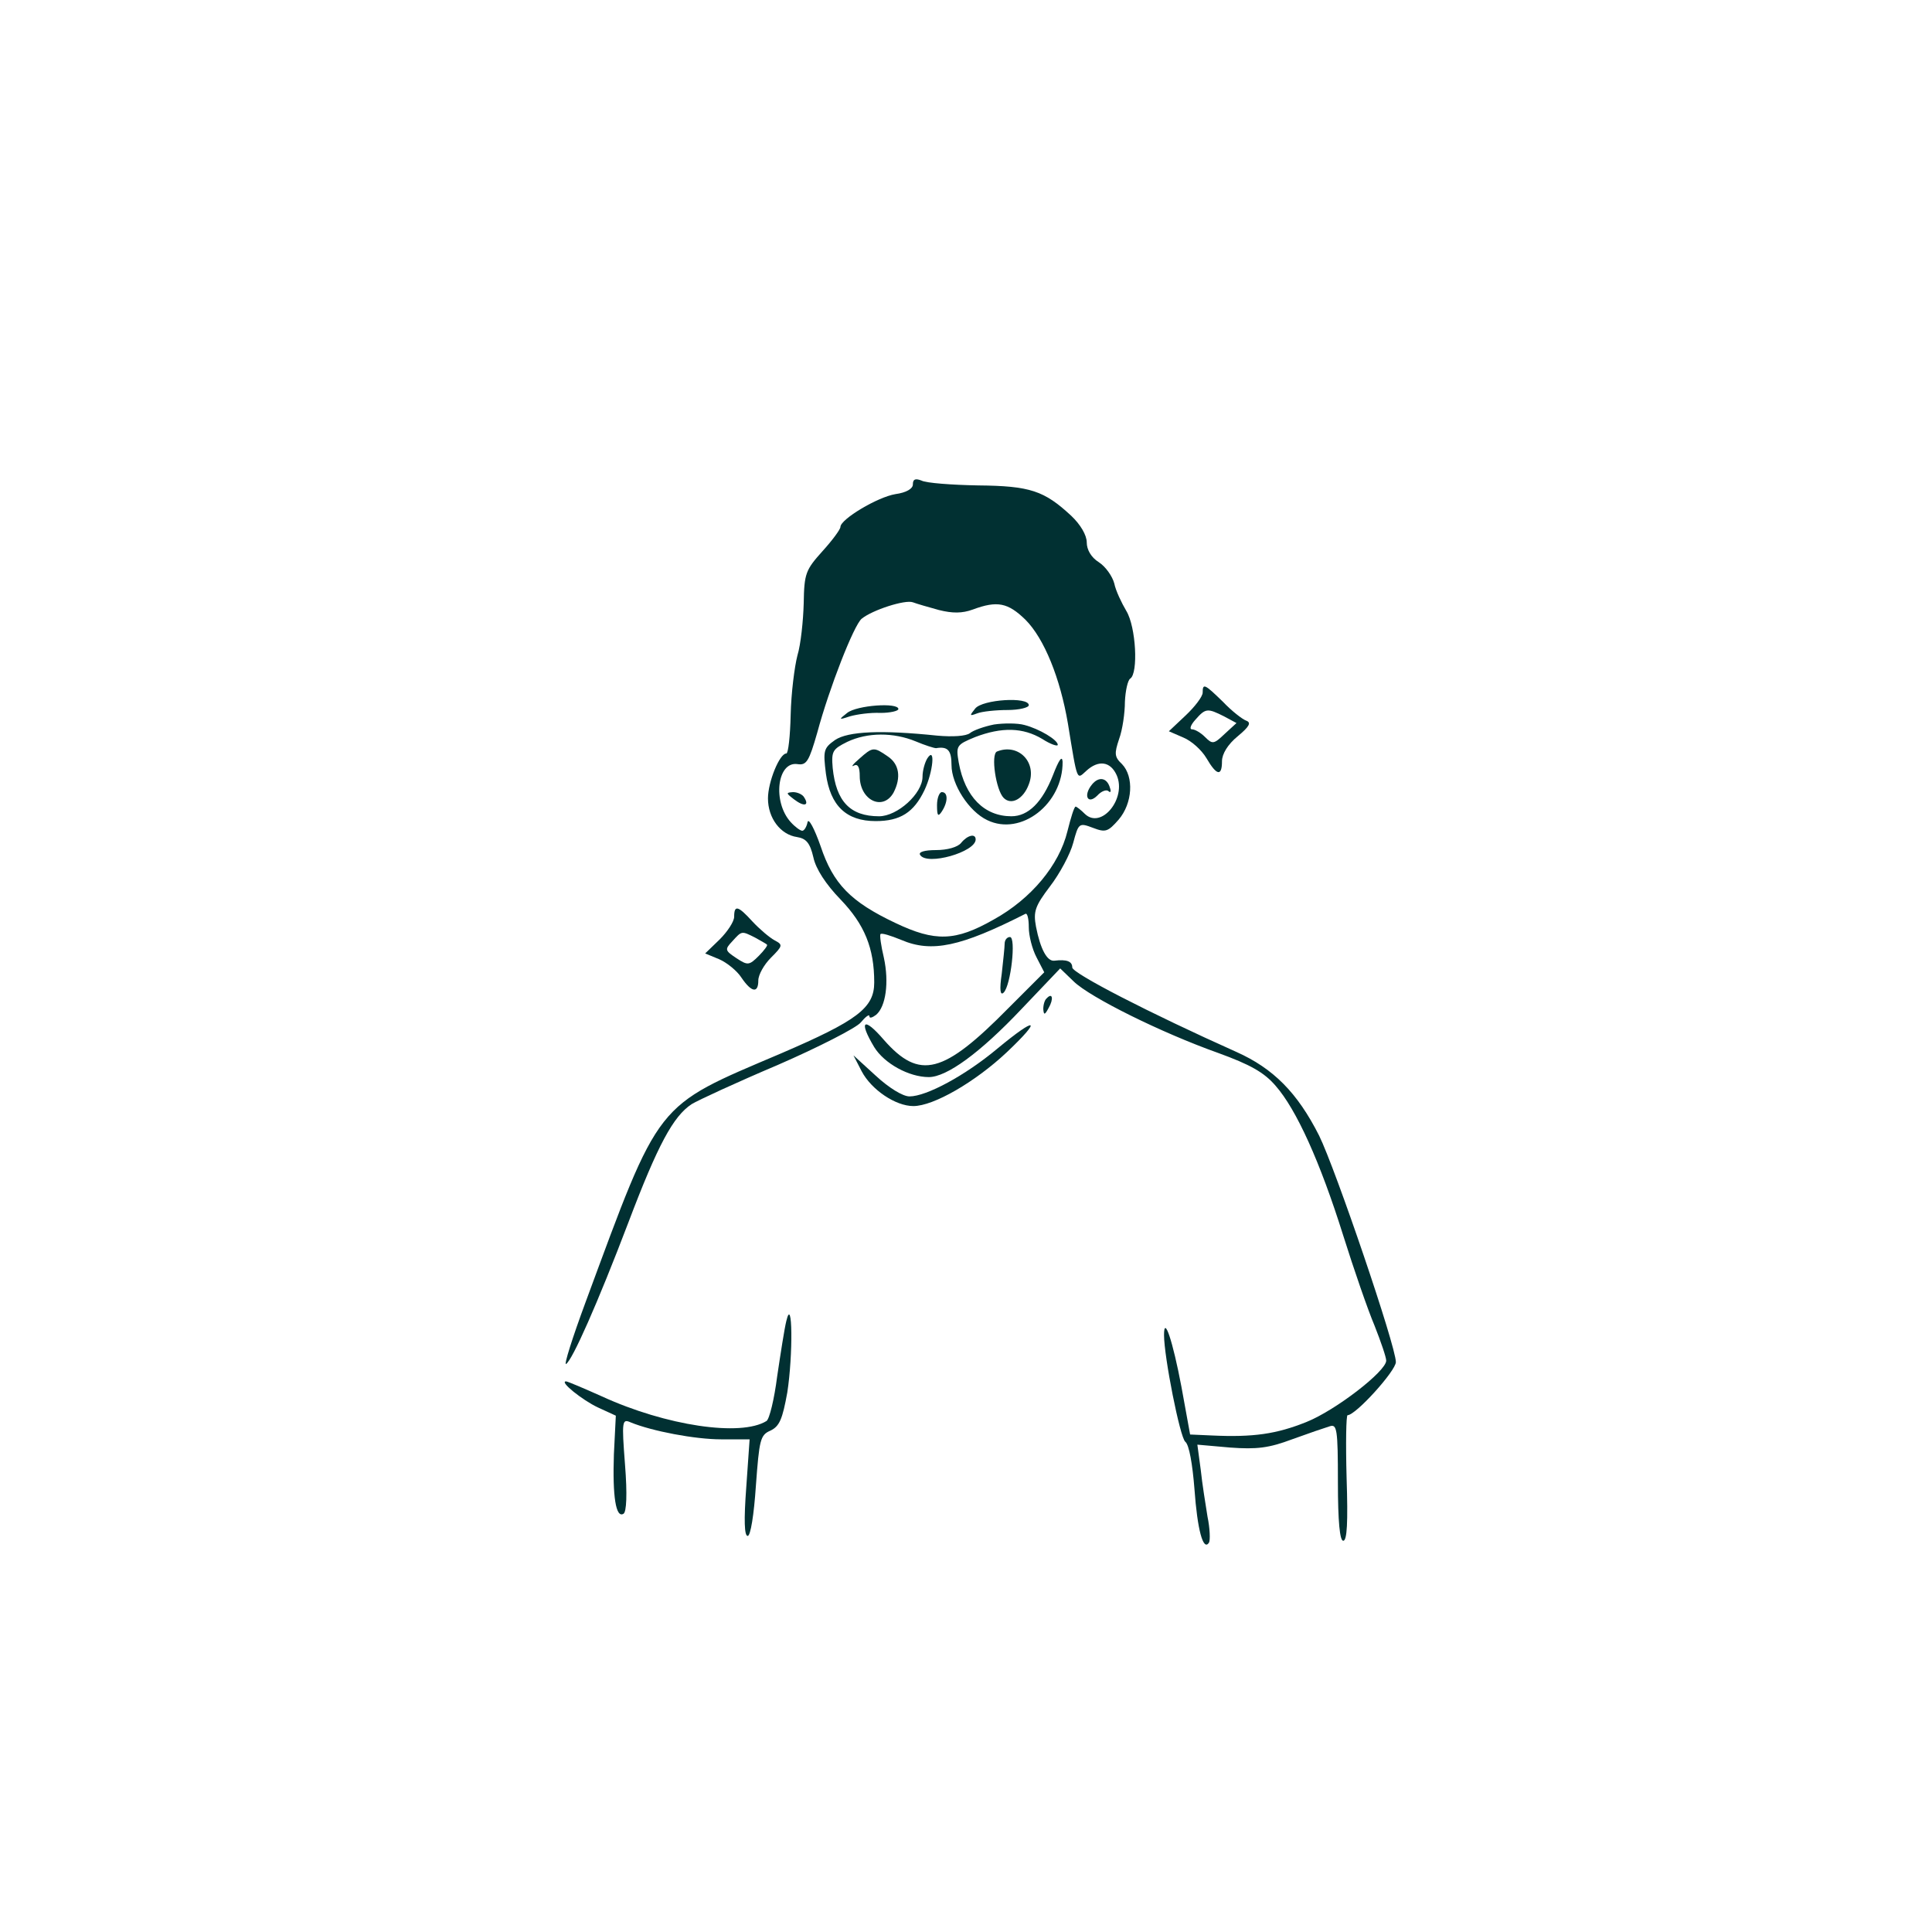 <svg version="1.0" xmlns="http://www.w3.org/2000/svg"
    width="400pt" height="400pt" viewBox="0 0 400 400"
    preserveAspectRatio="xMidYMid meet">

    <g transform="translate(0,400) scale(0.1,-0.1)"
        fill="#013032" stroke="none">
        <path
            d="M1890 2997 c0 -9 -14 -17 -36 -20 -37 -6 -114 -52 -114 -68 0 -5 -17
-28 -37 -50 -35 -39 -38 -46 -39 -108 -1 -36 -6 -85 -13 -108 -6 -23 -13 -78
-14 -123 -1 -44 -5 -80 -9 -80 -14 0 -38 -59 -38 -93 0 -41 26 -75 60 -80 19
-3 27 -12 34 -42 5 -24 26 -56 56 -87 50 -52 70 -101 70 -172 0 -53 -35 -79
-193 -147 -263 -112 -249 -94 -405 -516 -27 -73 -45 -130 -40 -127 13 8 65
125 129 293 61 161 93 220 131 245 13 8 93 45 178 81 85 37 163 77 172 88 10
12 18 18 18 13 0 -5 6 -3 14 3 20 17 27 67 16 118 -6 25 -9 47 -7 49 2 3 21
-3 43 -12 63 -27 123 -14 257 54 4 2 7 -10 7 -28 0 -17 7 -45 16 -62 l16 -31
-74 -74 c-135 -137 -184 -150 -258 -66 -42 49 -53 40 -20 -15 21 -34 72 -62
113 -62 37 0 106 50 192 141 l80 84 28 -27 c34 -33 181 -106 299 -148 66 -24
95 -40 119 -68 43 -49 92 -157 140 -310 22 -70 51 -154 65 -187 13 -33 24 -65
24 -72 0 -22 -105 -103 -165 -127 -62 -25 -110 -32 -196 -28 l-45 2 -18 99
c-18 95 -36 149 -36 107 0 -45 33 -212 44 -221 8 -6 15 -47 19 -98 6 -84 18
-129 30 -111 3 5 2 30 -3 54 -4 25 -11 68 -14 97 l-7 52 68 -6 c55 -4 80 -1
128 17 33 12 68 24 78 27 15 5 17 -5 17 -116 0 -82 4 -121 11 -121 8 0 10 38
7 130 -2 72 -1 130 2 130 17 0 100 92 100 110 0 33 -125 400 -159 469 -45 89
-95 139 -171 173 -181 81 -340 163 -340 175 0 13 -12 17 -37 14 -15 -2 -29 24
-38 70 -6 32 -2 43 29 84 20 26 42 67 48 90 11 41 12 42 41 31 26 -10 31 -8
53 17 29 34 32 89 7 115 -16 15 -16 22 -6 52 7 19 12 54 12 77 1 23 6 45 11
48 17 11 12 107 -8 140 -10 17 -22 42 -25 57 -4 15 -18 35 -32 44 -16 10 -25
26 -25 41 0 15 -13 37 -32 55 -56 52 -85 62 -193 63 -55 1 -108 5 -117 10 -13
5 -18 3 -18 -8z m54 -260 c28 -7 48 -7 70 1 51 19 73 14 109 -21 39 -39 72
-121 88 -215 20 -123 18 -116 38 -98 25 23 50 20 63 -9 21 -48 -32 -113 -66
-80 -8 8 -17 15 -19 15 -3 0 -10 -23 -17 -51 -17 -70 -75 -140 -153 -183 -79
-45 -121 -46 -203 -7 -93 44 -129 81 -155 159 -13 37 -25 59 -27 50 -2 -10 -7
-18 -11 -18 -4 0 -15 8 -24 18 -38 42 -28 126 14 120 19 -3 24 6 41 65 25 93
76 223 92 236 22 18 90 40 106 34 8 -3 32 -10 54 -16z" />
        <path
            d="M2019 2533 c-12 -15 -12 -16 4 -10 10 4 39 7 63 7 24 0 44 5 44 10 0
18 -96 12 -111 -7z" />
        <path d="M1754 2524 c-18 -14 -18 -15 6 -7 14 4 42 8 63 7 20 0 37 4 37 8 0
14 -86 8 -106 -8z" />
        <path
            d="M2058 2500 c-20 -4 -43 -12 -50 -18 -8 -6 -35 -8 -68 -5 -115 12
-184 9 -211 -9 -24 -17 -25 -22 -19 -70 9 -66 42 -98 103 -98 51 0 79 18 101
64 18 38 23 92 6 66 -5 -8 -10 -25 -10 -38 0 -35 -52 -82 -90 -82 -60 0 -89
31 -96 100 -3 35 0 39 30 54 42 20 96 20 142 1 19 -8 38 -14 42 -14 24 4 32
-4 32 -35 0 -40 36 -96 74 -114 70 -34 157 34 156 121 -1 14 -8 3 -20 -28 -22
-56 -51 -85 -86 -85 -56 0 -96 40 -109 111 -6 35 -5 37 34 53 55 21 99 20 139
-4 17 -11 32 -16 32 -12 0 10 -38 33 -69 41 -14 4 -43 4 -63 1z" />
        <path
            d="M1779 2429 c-13 -11 -18 -18 -11 -14 8 4 12 -3 12 -22 0 -50 48 -73
70 -34 16 31 12 59 -12 75 -29 20 -31 20 -59 -5z" />
        <path d="M2064 2444 c-13 -6 -2 -80 14 -96 16 -16 41 -2 52 28 18 46 -22 86
-66 68z" />
        <path d="M2261 2376 c-19 -23 -9 -43 11 -23 8 9 19 13 23 9 4 -4 6 -1 3 7 -6
21 -23 24 -37 7z" />
        <path d="M1644 2345 c21 -16 32 -13 21 4 -3 6 -14 11 -23 11 -15 -1 -15 -2 2
-15z" />
        <path d="M1940 2333 c0 -22 2 -25 10 -13 13 20 13 40 0 40 -5 0 -10 -12 -10
-27z" />
        <path
            d="M1990 2255 c-7 -9 -29 -15 -52 -15 -24 0 -37 -4 -33 -10 14 -23 115
6 115 32 0 13 -17 9 -30 -7z" />
        <path
            d="M2490 2566 c0 -8 -16 -29 -35 -47 l-35 -33 30 -13 c17 -7 38 -26 48
-43 21 -36 32 -38 32 -6 0 15 12 35 33 52 24 20 28 28 17 32 -8 3 -30 20 -48
39 -38 37 -42 39 -42 19z m44 -49 l26 -14 -25 -23 c-22 -21 -25 -21 -40 -6 -9
9 -21 16 -27 16 -6 0 -3 9 7 20 21 24 25 24 59 7z" />
        <path
            d="M1520 2102 c0 -10 -14 -31 -30 -47 l-30 -29 29 -12 c16 -7 37 -24 46
-38 21 -31 35 -33 35 -6 0 12 12 33 26 47 25 25 25 27 8 36 -11 6 -31 23 -46
39 -30 33 -38 35 -38 10z m43 -43 c12 -7 24 -13 25 -15 2 -1 -6 -12 -17 -23
-20 -20 -23 -20 -46 -5 -24 16 -25 18 -9 35 20 22 19 22 47 8z" />
        <path
            d="M2080 2046 c0 -7 -3 -35 -6 -62 -5 -34 -3 -46 4 -39 15 15 26 115 13
115 -6 0 -11 -6 -11 -14z" />
        <path d="M2167 1933 c-4 -3 -7 -13 -7 -22 1 -13 3 -13 11 2 11 19 8 33 -4 20z" />
        <path
            d="M2065 1829 c-67 -56 -147 -99 -182 -99 -14 0 -43 18 -70 43 l-46 42
17 -33 c20 -38 70 -72 107 -72 42 0 128 50 193 111 75 71 63 76 -19 8z" />
        <path
            d="M1628 1265 c-4 -16 -12 -68 -19 -115 -6 -47 -16 -88 -22 -92 -53 -33
-208 -10 -341 51 -38 17 -71 31 -74 31 -15 0 34 -39 66 -54 l37 -17 -4 -80
c-3 -87 4 -133 20 -123 6 4 8 39 3 102 -7 91 -6 95 12 87 44 -18 133 -35 187
-35 l59 0 -7 -100 c-5 -67 -4 -100 3 -100 6 0 13 44 17 104 7 95 9 105 30 114
19 9 25 24 35 79 12 77 11 203 -2 148z" />
    </g>
</svg>